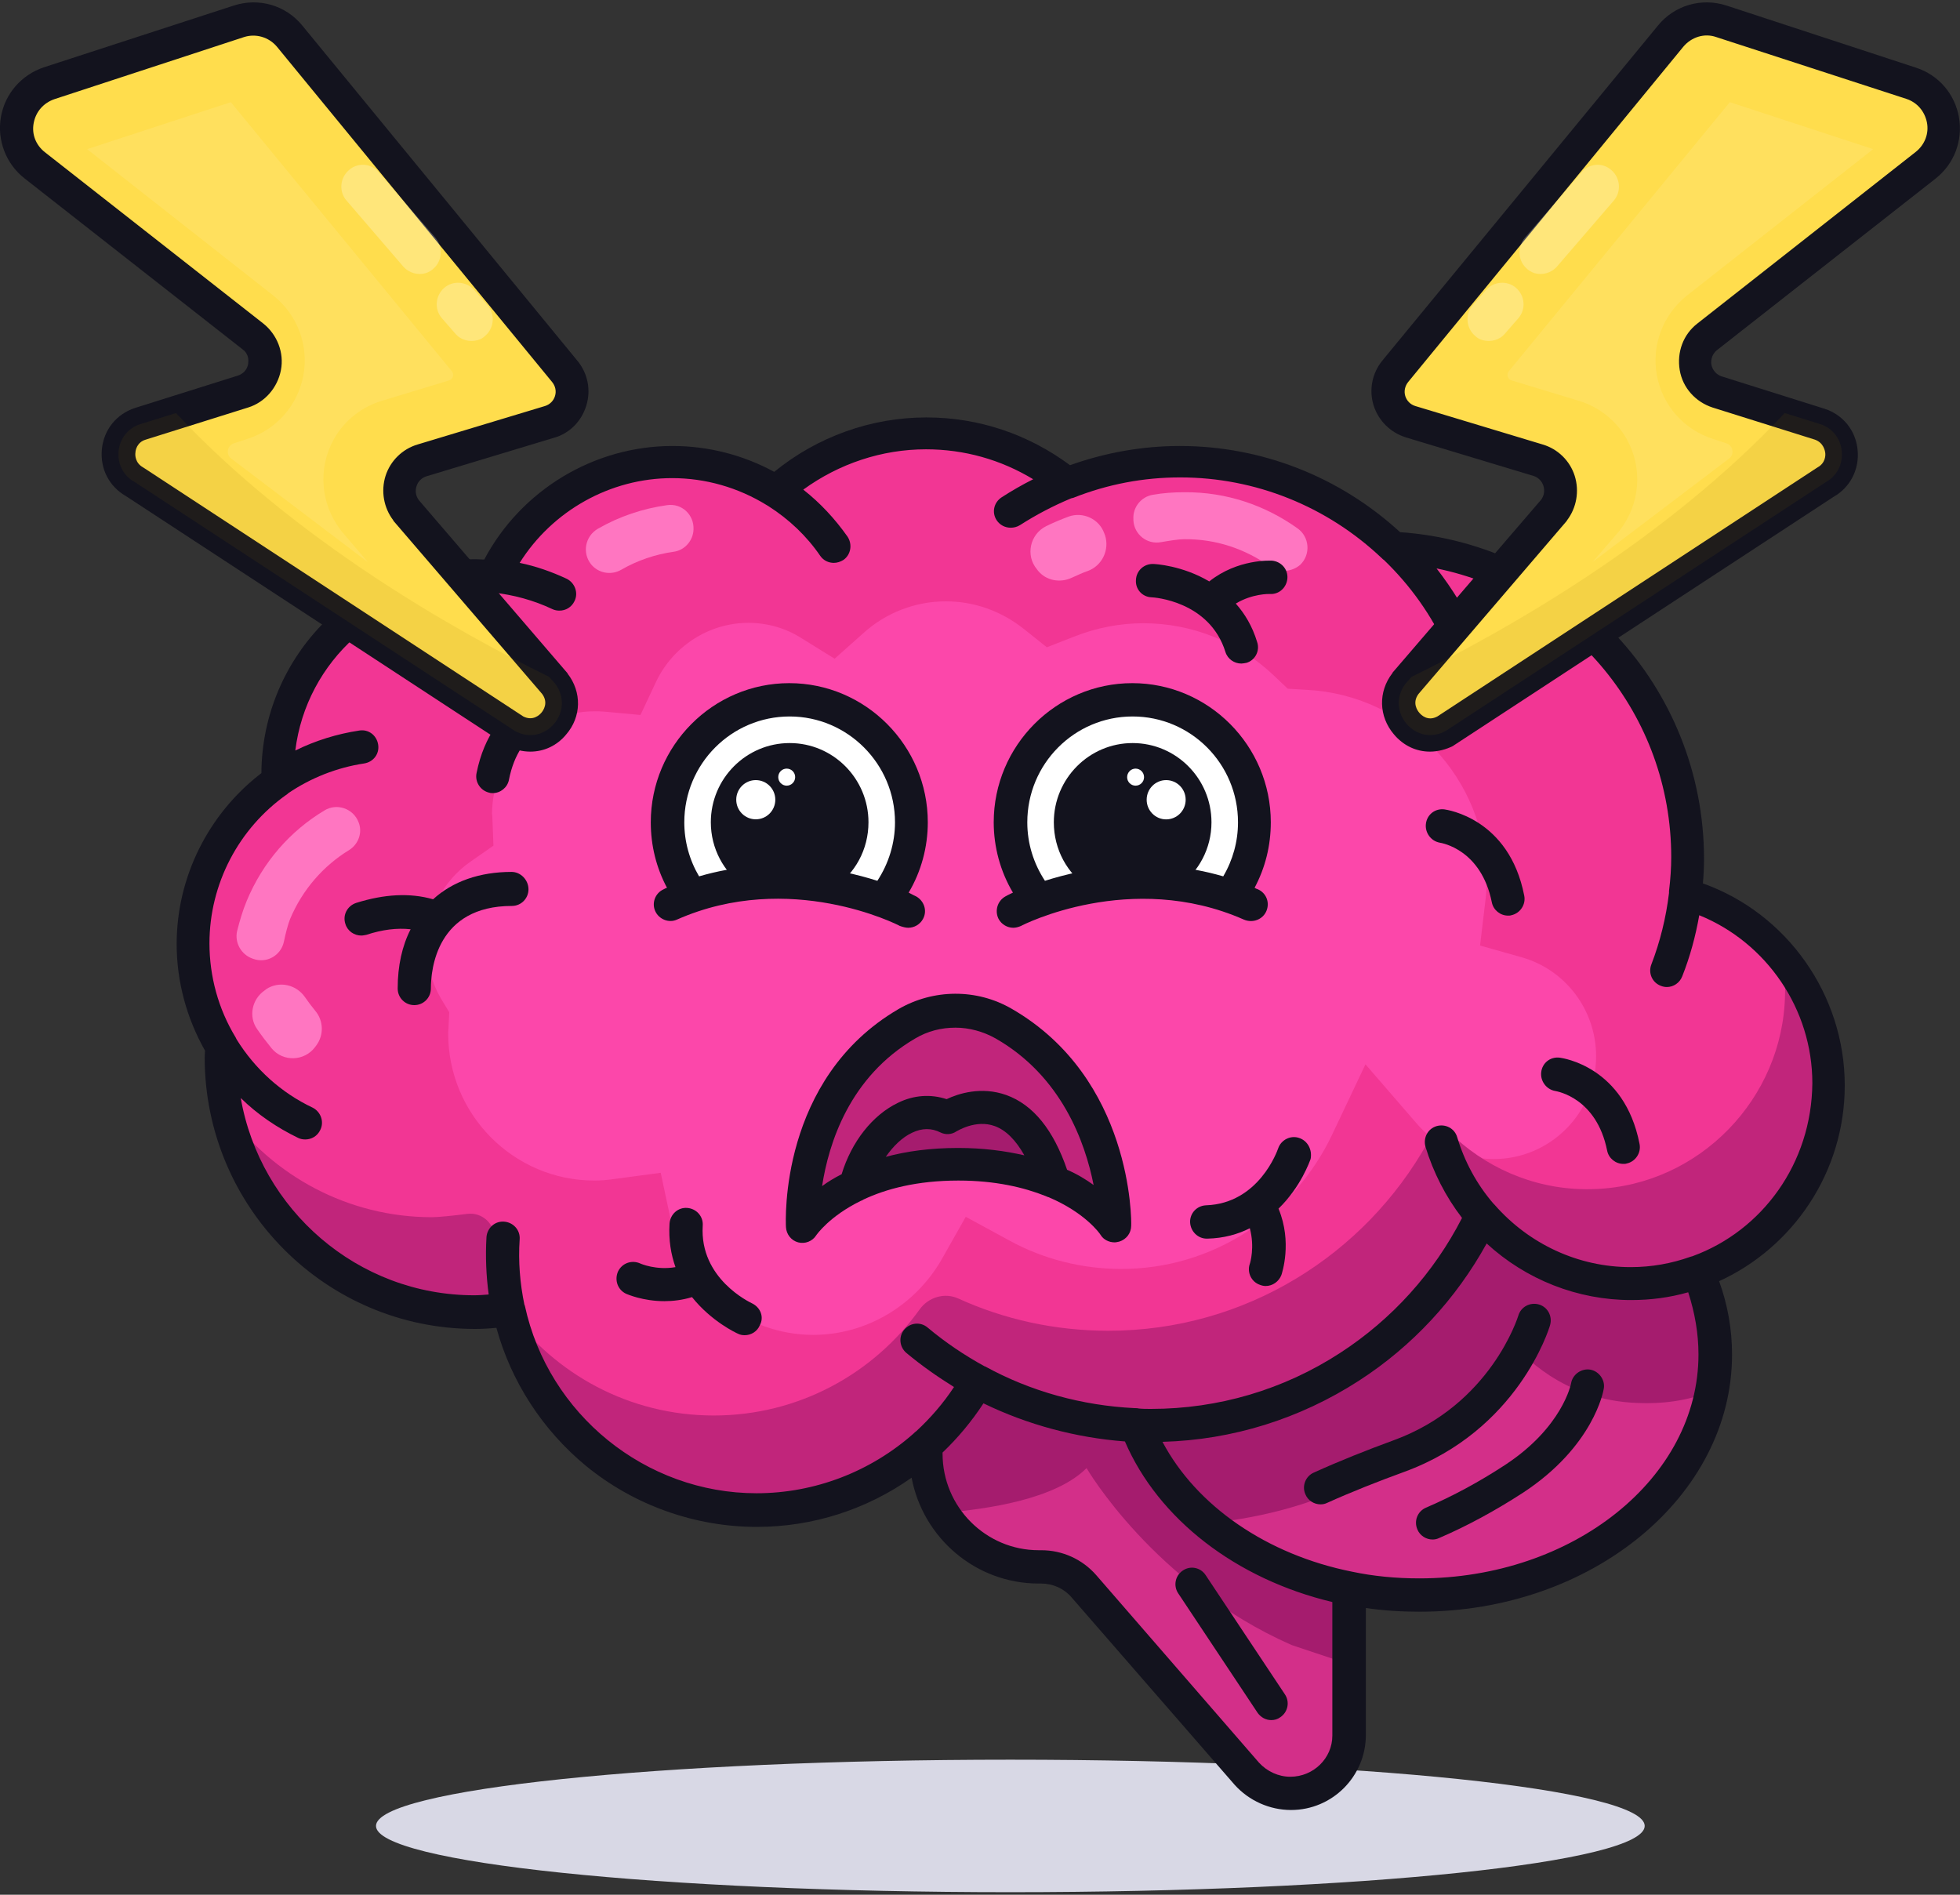 <svg width="30" height="29" viewBox="0 0 30 29" fill="none" xmlns="http://www.w3.org/2000/svg">
<rect x="0" y="0" width="30" height="29" fill="#333333" stroke="none"/>
<path d="M15.464 28.961C20.827 28.961 25.174 28.507 25.174 27.947C25.174 27.387 20.827 26.933 15.464 26.933C10.102 26.933 5.755 27.387 5.755 27.947C5.755 28.507 10.102 28.961 15.464 28.961Z" fill="#D8D8E5"/>
<path d="M20.646 20.646V26.559C20.646 27.052 20.252 27.454 19.755 27.454H19.75C19.496 27.454 19.253 27.341 19.079 27.148L16.586 24.276C16.423 24.09 16.186 23.982 15.932 23.982H15.893C14.94 23.982 14.167 23.206 14.167 22.249V22.113L14.156 20.595L20.646 20.646Z" fill="#D32F89"/>
<path d="M20.646 20.646V25.471L19.767 25.177C17.663 24.248 16.631 22.47 16.631 22.47C16.158 22.945 15.126 23.098 14.432 23.155C14.269 22.889 14.179 22.583 14.179 22.249V22.113L14.156 20.595L20.646 20.646Z" fill="#A51C6E"/>
<path d="M25.975 19.468C26.155 19.865 26.251 20.289 26.251 20.731C26.251 22.765 24.221 24.413 21.723 24.413C21.351 24.413 20.99 24.379 20.646 24.305C19.096 23.999 17.855 23.042 17.393 21.802L22.58 18.16L25.975 19.468Z" fill="#D32F89"/>
<path d="M18.391 23.229C17.934 22.826 17.59 22.345 17.387 21.807L22.575 18.165L25.969 19.468V19.473C26.15 19.87 26.246 20.294 26.246 20.736C26.246 20.884 26.234 21.031 26.212 21.172L26.189 21.297C25.817 21.444 25.434 21.49 25.061 21.473C23.906 21.433 23.28 20.697 23.178 20.589C22.75 21.45 21.718 22.135 21.052 22.526C20.099 23.087 19.073 23.257 18.487 23.314L18.391 23.229Z" fill="#A51C6E"/>
<path d="M25.789 13.701C25.811 13.52 25.823 13.339 25.823 13.152C25.823 10.603 23.827 8.525 21.323 8.394C20.471 7.584 19.327 7.08 18.058 7.08C17.449 7.08 16.868 7.199 16.333 7.409C15.741 6.933 14.991 6.644 14.173 6.644C13.288 6.644 12.482 6.984 11.873 7.533C11.41 7.25 10.869 7.08 10.288 7.08C9.076 7.08 8.038 7.794 7.553 8.83C7.457 8.819 7.362 8.813 7.266 8.813C5.597 8.813 4.243 10.173 4.243 11.849C4.243 11.883 4.249 11.923 4.249 11.957C3.465 12.506 2.946 13.418 2.946 14.449C2.946 15.027 3.11 15.559 3.386 16.018C3.386 16.075 3.381 16.126 3.381 16.182C3.381 18.335 5.117 20.085 7.266 20.085C7.44 20.085 7.615 20.068 7.784 20.045C8.162 21.801 9.719 23.121 11.579 23.121C13.028 23.121 14.286 22.322 14.957 21.144C15.752 21.575 16.66 21.818 17.624 21.818C19.857 21.818 21.78 20.504 22.682 18.607C23.235 19.247 24.047 19.649 24.96 19.649C26.629 19.649 27.982 18.29 27.982 16.613C27.982 15.231 27.052 14.064 25.789 13.701Z" fill="#F23694"/>
<path d="M12.447 20.431C11.404 20.431 10.485 19.689 10.265 18.663L10.113 17.95L9.397 18.046C9.279 18.063 9.183 18.069 9.098 18.069C7.863 18.069 6.86 17.061 6.86 15.82C6.86 15.814 6.86 15.803 6.86 15.797C6.86 15.775 6.865 15.752 6.865 15.729L6.876 15.492L6.752 15.288C6.606 15.038 6.527 14.761 6.527 14.478C6.527 13.962 6.781 13.481 7.204 13.186L7.553 12.943L7.536 12.512C7.536 12.489 7.536 12.473 7.531 12.456V12.45C7.536 11.589 8.235 10.887 9.098 10.887C9.143 10.887 9.194 10.887 9.25 10.892L9.803 10.943L10.04 10.439C10.299 9.89 10.852 9.533 11.455 9.533C11.743 9.533 12.025 9.612 12.273 9.771L12.775 10.082L13.214 9.691C13.564 9.374 14.015 9.204 14.477 9.204C14.912 9.204 15.323 9.352 15.667 9.623L16.023 9.907L16.445 9.742C16.789 9.607 17.145 9.539 17.5 9.539C18.244 9.539 18.955 9.822 19.502 10.343L19.71 10.541L19.998 10.558C21.543 10.637 22.755 11.918 22.755 13.469C22.755 13.571 22.749 13.685 22.733 13.809L22.654 14.472L23.296 14.653C23.967 14.846 24.43 15.463 24.43 16.166C24.43 17.032 23.731 17.74 22.862 17.74C22.411 17.74 21.983 17.542 21.684 17.196L20.9 16.29L20.387 17.372C20.099 17.978 19.648 18.488 19.09 18.85C18.515 19.224 17.849 19.422 17.162 19.422C16.569 19.422 15.977 19.275 15.459 18.992L14.782 18.624L14.404 19.292C13.992 19.994 13.248 20.431 12.447 20.431Z" fill="#FC47AA"/>
<path d="M5.343 13.011C4.954 13.249 4.632 13.611 4.441 14.064C4.407 14.149 4.373 14.28 4.345 14.415C4.3 14.625 4.08 14.75 3.877 14.676L3.86 14.67C3.691 14.608 3.589 14.427 3.629 14.251C3.668 14.098 3.713 13.94 3.775 13.792C4.023 13.192 4.446 12.716 4.965 12.405C5.157 12.286 5.41 12.376 5.489 12.586C5.551 12.739 5.489 12.92 5.343 13.011Z" fill="#FF76C1"/>
<path d="M19.44 8.672C19.067 8.406 18.616 8.247 18.126 8.253C18.035 8.253 17.9 8.276 17.77 8.298C17.556 8.338 17.359 8.179 17.348 7.964V7.947C17.336 7.766 17.466 7.602 17.646 7.573C17.804 7.545 17.962 7.534 18.126 7.534C18.774 7.528 19.372 7.737 19.863 8.089C20.043 8.219 20.066 8.485 19.902 8.644C19.772 8.757 19.581 8.768 19.44 8.672Z" fill="#FF76C1"/>
<path d="M9.048 8.638C8.907 8.462 8.957 8.207 9.149 8.094C9.482 7.902 9.843 7.783 10.209 7.732C10.435 7.698 10.626 7.879 10.615 8.105C10.609 8.275 10.48 8.423 10.311 8.445C10.029 8.485 9.758 8.576 9.504 8.723C9.352 8.808 9.16 8.774 9.048 8.638Z" fill="#FF76C1"/>
<path d="M4.052 15.158L4.074 15.14C4.271 15.01 4.531 15.067 4.666 15.259C4.717 15.333 4.768 15.401 4.824 15.469C4.954 15.622 4.959 15.843 4.841 16.001L4.824 16.024C4.661 16.245 4.333 16.256 4.159 16.047C4.08 15.95 4.006 15.854 3.933 15.747C3.803 15.56 3.854 15.293 4.052 15.158Z" fill="#FF76C1"/>
<path d="M16.648 8.74C16.564 8.768 16.485 8.808 16.406 8.842C16.226 8.927 16.011 8.887 15.887 8.734L15.87 8.711C15.695 8.502 15.763 8.179 16.011 8.054C16.124 7.998 16.237 7.952 16.355 7.907C16.575 7.828 16.823 7.941 16.902 8.162L16.913 8.19C16.987 8.417 16.868 8.66 16.648 8.74Z" fill="#FF76C1"/>
<path d="M7.784 20.046C7.615 20.068 7.446 20.085 7.271 20.085C5.416 20.085 3.86 18.777 3.476 17.027C4.181 17.995 5.326 18.63 6.611 18.63C6.707 18.63 6.933 18.607 7.153 18.579C7.378 18.55 7.576 18.732 7.57 18.958C7.564 19.332 7.609 19.672 7.784 20.046Z" fill="#C1257B"/>
<path d="M27.977 16.67C27.948 18.312 26.595 19.649 24.96 19.649C24.046 19.649 23.234 19.247 22.682 18.607C21.78 20.504 19.857 21.818 17.624 21.818C16.66 21.818 15.752 21.575 14.957 21.144C14.291 22.322 13.028 23.121 11.579 23.121C9.724 23.121 8.173 21.813 7.79 20.062C8.495 21.031 9.634 21.665 10.925 21.665C12.222 21.665 13.372 21.025 14.077 20.04C14.212 19.853 14.46 19.779 14.669 19.875C15.368 20.193 16.146 20.368 16.964 20.368C19.067 20.368 20.894 19.201 21.853 17.485C21.938 17.332 22.146 17.298 22.276 17.417C22.84 17.927 23.59 18.233 24.419 18.199C26.009 18.137 27.294 16.817 27.322 15.22C27.328 15.038 27.311 14.863 27.289 14.693C27.728 15.22 27.993 15.916 27.977 16.67Z" fill="#C1257B"/>
<path d="M15.357 15.667C17.094 16.664 17.06 18.777 17.06 18.777C17.06 18.777 16.445 17.723 14.669 17.712C12.893 17.717 12.278 18.777 12.278 18.777C12.278 18.777 12.166 16.675 13.874 15.673C14.336 15.401 14.9 15.401 15.357 15.667Z" fill="#C1257B"/>
<path d="M16.13 18.091C15.769 17.944 15.295 17.825 14.675 17.825C13.981 17.831 13.468 17.972 13.096 18.148C13.276 17.412 13.908 16.817 14.506 17.106C14.506 17.1 15.6 16.369 16.13 18.091Z" fill="#A51C6E"/>
<path d="M10.598 13.639C10.367 13.311 10.237 12.897 10.271 12.455C10.333 11.555 11.06 10.824 11.957 10.762C13.023 10.688 13.908 11.532 13.908 12.586C13.908 13.05 13.739 13.469 13.457 13.792C12.6 13.282 11.551 13.22 10.637 13.622L10.598 13.639Z" fill="white"/>
<path d="M11.382 13.565C11.077 13.344 10.88 12.988 10.88 12.585C10.88 11.917 11.421 11.373 12.087 11.373C12.752 11.373 13.293 11.917 13.293 12.585C13.293 13.005 13.085 13.373 12.763 13.588L11.382 13.565Z" fill="#13131E"/>
<path d="M11.568 12.54C11.733 12.54 11.867 12.406 11.867 12.24C11.867 12.074 11.733 11.94 11.568 11.94C11.403 11.94 11.269 12.074 11.269 12.24C11.269 12.406 11.403 12.54 11.568 12.54Z" fill="white"/>
<path d="M12.041 12.025C12.113 12.025 12.171 11.966 12.171 11.894C12.171 11.822 12.113 11.764 12.041 11.764C11.97 11.764 11.912 11.822 11.912 11.894C11.912 11.966 11.97 12.025 12.041 12.025Z" fill="white"/>
<path d="M18.825 13.639C19.056 13.311 19.186 12.897 19.152 12.455C19.09 11.555 18.363 10.824 17.466 10.762C16.4 10.688 15.515 11.532 15.515 12.586C15.515 13.05 15.684 13.469 15.966 13.792C16.823 13.282 17.872 13.22 18.786 13.622L18.825 13.639Z" fill="white"/>
<path d="M18.041 13.566C18.346 13.345 18.543 12.988 18.543 12.586C18.543 11.917 18.002 11.373 17.336 11.373C16.671 11.373 16.13 11.917 16.13 12.586C16.13 13.005 16.338 13.373 16.66 13.588L18.041 13.566Z" fill="#13131E"/>
<path d="M17.849 12.541C18.015 12.541 18.148 12.406 18.148 12.24C18.148 12.075 18.015 11.94 17.849 11.94C17.684 11.94 17.551 12.075 17.551 12.24C17.551 12.406 17.684 12.541 17.849 12.541Z" fill="white"/>
<path d="M17.381 12.025C17.453 12.025 17.511 11.967 17.511 11.895C17.511 11.823 17.453 11.764 17.381 11.764C17.31 11.764 17.252 11.823 17.252 11.895C17.252 11.967 17.31 12.025 17.381 12.025Z" fill="white"/>
<path d="M28.236 16.613C28.236 15.225 27.351 13.979 26.065 13.521C26.076 13.39 26.082 13.266 26.082 13.147C26.082 10.507 24.047 8.327 21.43 8.145C20.505 7.296 19.31 6.826 18.058 6.826C17.489 6.826 16.919 6.927 16.378 7.12C15.735 6.644 14.979 6.389 14.179 6.389C13.333 6.389 12.51 6.684 11.85 7.222C11.371 6.961 10.835 6.826 10.294 6.826C9.093 6.826 7.976 7.5 7.412 8.564C7.367 8.564 7.322 8.559 7.277 8.559C5.478 8.559 4.012 10.026 4.001 11.833C3.189 12.456 2.704 13.424 2.704 14.449C2.704 15.021 2.856 15.582 3.138 16.081C3.138 16.109 3.133 16.143 3.133 16.183C3.133 18.477 4.988 20.34 7.271 20.34C7.378 20.34 7.486 20.334 7.598 20.323C7.824 21.15 8.309 21.892 8.969 22.436C9.702 23.036 10.632 23.37 11.585 23.37C12.448 23.37 13.271 23.099 13.953 22.617C14.128 23.54 14.934 24.237 15.899 24.237H15.938C16.113 24.237 16.282 24.311 16.4 24.447L18.898 27.318C19.118 27.562 19.434 27.703 19.761 27.703C20.393 27.703 20.906 27.188 20.906 26.554V24.611C21.171 24.651 21.447 24.668 21.729 24.668C24.368 24.668 26.511 22.9 26.511 20.731C26.511 20.346 26.443 19.966 26.313 19.609C27.441 19.094 28.236 17.944 28.236 16.613ZM19.75 27.194C19.569 27.194 19.395 27.114 19.27 26.978L16.778 24.107C16.564 23.863 16.259 23.727 15.938 23.727H15.899C15.087 23.727 14.427 23.064 14.427 22.249V22.232C14.664 22.005 14.872 21.756 15.053 21.479C15.729 21.807 16.468 22.005 17.218 22.062C17.731 23.252 18.921 24.169 20.393 24.52V26.565C20.393 26.91 20.105 27.194 19.75 27.194ZM25.997 20.731C25.997 22.623 24.08 24.158 21.723 24.158C21.363 24.158 21.018 24.124 20.697 24.056C19.389 23.795 18.312 23.048 17.793 22.068C18.864 22.039 19.896 21.716 20.799 21.133C21.616 20.606 22.287 19.881 22.755 19.032C23.359 19.587 24.148 19.898 24.966 19.898C25.27 19.898 25.558 19.859 25.84 19.779C25.941 20.091 25.997 20.408 25.997 20.731ZM25.913 19.224C25.902 19.23 25.885 19.23 25.873 19.236C25.586 19.338 25.281 19.394 24.96 19.394C24.159 19.394 23.404 19.043 22.874 18.437C22.868 18.431 22.862 18.426 22.857 18.42C22.603 18.125 22.417 17.78 22.304 17.406C22.265 17.27 22.124 17.197 21.988 17.236C21.853 17.276 21.78 17.417 21.819 17.553C21.938 17.944 22.129 18.318 22.378 18.641C21.949 19.479 21.306 20.193 20.511 20.708C19.648 21.269 18.65 21.564 17.618 21.564C17.556 21.564 17.494 21.564 17.432 21.558C17.41 21.552 17.387 21.552 17.365 21.552C16.564 21.513 15.774 21.297 15.075 20.912C15.075 20.912 15.075 20.912 15.07 20.912C14.76 20.742 14.466 20.544 14.196 20.317C14.088 20.227 13.931 20.244 13.84 20.351C13.75 20.459 13.767 20.618 13.874 20.708C14.105 20.901 14.348 21.071 14.602 21.229C14.438 21.479 14.241 21.705 14.027 21.903C14.01 21.915 13.998 21.926 13.981 21.943C13.327 22.521 12.476 22.855 11.579 22.855C9.882 22.855 8.393 21.648 8.033 19.983C8.033 19.978 8.027 19.972 8.027 19.972C7.959 19.643 7.931 19.309 7.954 18.969C7.965 18.828 7.858 18.709 7.717 18.698C7.576 18.686 7.457 18.794 7.446 18.935C7.429 19.23 7.441 19.524 7.48 19.813C7.401 19.819 7.328 19.825 7.26 19.825C5.473 19.825 3.984 18.516 3.685 16.806C3.939 17.055 4.238 17.259 4.565 17.417C4.599 17.434 4.638 17.44 4.672 17.44C4.768 17.44 4.858 17.389 4.903 17.293C4.965 17.168 4.909 17.015 4.785 16.953C4.305 16.726 3.905 16.364 3.623 15.911C3.617 15.899 3.612 15.888 3.606 15.877C3.341 15.441 3.206 14.942 3.206 14.438C3.206 13.532 3.651 12.677 4.396 12.155C4.401 12.15 4.407 12.15 4.407 12.144C4.756 11.906 5.157 11.748 5.574 11.685C5.715 11.663 5.811 11.538 5.788 11.396C5.766 11.255 5.642 11.159 5.501 11.181C5.162 11.232 4.83 11.334 4.52 11.487C4.689 10.116 5.856 9.057 7.266 9.057C7.35 9.057 7.435 9.063 7.531 9.069C7.536 9.069 7.536 9.069 7.542 9.069C7.858 9.103 8.168 9.187 8.455 9.323C8.489 9.34 8.529 9.346 8.563 9.346C8.658 9.346 8.749 9.295 8.794 9.199C8.856 9.074 8.799 8.921 8.675 8.859C8.444 8.751 8.202 8.666 7.954 8.615C8.455 7.817 9.341 7.318 10.288 7.318C10.796 7.318 11.297 7.46 11.737 7.732C11.748 7.737 11.754 7.743 11.765 7.749C12.075 7.947 12.346 8.202 12.555 8.508C12.606 8.581 12.684 8.615 12.763 8.615C12.814 8.615 12.865 8.598 12.91 8.57C13.023 8.491 13.051 8.332 12.972 8.213C12.78 7.941 12.555 7.698 12.295 7.494C12.842 7.097 13.496 6.877 14.173 6.877C14.76 6.877 15.318 7.035 15.814 7.335C15.645 7.42 15.487 7.511 15.329 7.613C15.211 7.692 15.177 7.845 15.256 7.964C15.306 8.038 15.386 8.077 15.47 8.077C15.515 8.077 15.566 8.066 15.611 8.038C15.859 7.879 16.119 7.743 16.389 7.63C16.4 7.624 16.417 7.624 16.429 7.619C16.959 7.409 17.506 7.307 18.064 7.307C19.214 7.307 20.314 7.749 21.154 8.547C21.165 8.559 21.171 8.564 21.182 8.57C21.588 8.961 21.915 9.42 22.146 9.935C22.191 10.026 22.282 10.082 22.378 10.082C22.411 10.082 22.451 10.077 22.485 10.06C22.614 10.003 22.665 9.85 22.609 9.72C22.439 9.352 22.231 9.012 21.988 8.7C24.047 9.12 25.58 10.943 25.58 13.118C25.58 13.277 25.569 13.453 25.546 13.639C25.546 13.651 25.546 13.656 25.546 13.668C25.501 14.042 25.411 14.41 25.276 14.761C25.225 14.891 25.287 15.039 25.422 15.089C25.451 15.101 25.484 15.107 25.513 15.107C25.614 15.107 25.71 15.044 25.749 14.942C25.868 14.642 25.952 14.331 26.009 14.008C27.041 14.427 27.74 15.446 27.74 16.579C27.729 17.808 26.973 18.834 25.913 19.224Z" fill="#13131E"/>
<path d="M7.83 13.345C7.339 13.345 6.927 13.492 6.629 13.764C6.273 13.662 5.879 13.685 5.45 13.82C5.315 13.866 5.241 14.007 5.287 14.143C5.32 14.251 5.422 14.319 5.529 14.319C5.557 14.319 5.58 14.313 5.608 14.308C5.85 14.228 6.076 14.2 6.285 14.223C6.155 14.477 6.087 14.783 6.087 15.129C6.087 15.271 6.2 15.384 6.341 15.384C6.482 15.384 6.595 15.271 6.595 15.129C6.595 14.834 6.685 13.866 7.835 13.866C7.976 13.866 8.089 13.752 8.089 13.611C8.089 13.469 7.971 13.345 7.83 13.345Z" fill="#13131E"/>
<path d="M8.523 10.513C8.484 10.519 7.531 10.649 7.294 11.833C7.266 11.969 7.356 12.104 7.491 12.133C7.508 12.139 7.525 12.139 7.542 12.139C7.66 12.139 7.767 12.054 7.79 11.935C7.948 11.125 8.551 11.028 8.585 11.023C8.72 11.006 8.822 10.875 8.805 10.739C8.788 10.592 8.664 10.496 8.523 10.513Z" fill="#13131E"/>
<path d="M22.107 12.388C21.966 12.371 21.842 12.467 21.825 12.609C21.808 12.745 21.904 12.875 22.039 12.898C22.067 12.903 22.671 13 22.834 13.81C22.857 13.929 22.964 14.014 23.082 14.014C23.099 14.014 23.116 14.014 23.133 14.008C23.268 13.979 23.358 13.844 23.33 13.708C23.099 12.524 22.146 12.394 22.107 12.388Z" fill="#13131E"/>
<path d="M23.872 16.188C23.731 16.171 23.607 16.267 23.59 16.409C23.573 16.545 23.669 16.675 23.804 16.698C23.832 16.704 24.436 16.8 24.599 17.61C24.622 17.729 24.729 17.814 24.847 17.814C24.864 17.814 24.881 17.814 24.898 17.808C25.033 17.78 25.123 17.644 25.095 17.508C24.864 16.324 23.917 16.194 23.872 16.188Z" fill="#13131E"/>
<path d="M17.624 9.142C17.658 9.142 18.515 9.199 18.757 9.98C18.791 10.088 18.893 10.156 19 10.156C19.022 10.156 19.051 10.15 19.079 10.145C19.214 10.105 19.287 9.958 19.242 9.827C19.169 9.584 19.051 9.391 18.915 9.238C19.169 9.085 19.423 9.091 19.434 9.091C19.575 9.102 19.693 8.995 19.705 8.853C19.716 8.712 19.609 8.593 19.468 8.581C19.445 8.581 18.944 8.553 18.509 8.899C18.098 8.655 17.68 8.632 17.652 8.632C17.511 8.627 17.393 8.734 17.387 8.876C17.376 9.018 17.483 9.136 17.624 9.142Z" fill="#13131E"/>
<path d="M19.885 17.417C19.755 17.372 19.609 17.445 19.564 17.576C19.552 17.61 19.27 18.42 18.459 18.448C18.317 18.454 18.21 18.573 18.216 18.709C18.222 18.845 18.334 18.958 18.47 18.958C18.475 18.958 18.475 18.958 18.481 18.958C18.735 18.952 18.949 18.89 19.13 18.799C19.208 19.088 19.135 19.332 19.13 19.343C19.084 19.473 19.152 19.621 19.287 19.666C19.316 19.677 19.344 19.683 19.372 19.683C19.479 19.683 19.575 19.615 19.614 19.513C19.62 19.49 19.784 19.015 19.569 18.499C19.913 18.165 20.049 17.768 20.06 17.74C20.088 17.604 20.02 17.462 19.885 17.417Z" fill="#13131E"/>
<path d="M11.512 19.949C11.478 19.932 10.705 19.57 10.756 18.76C10.767 18.618 10.66 18.499 10.519 18.488C10.378 18.477 10.26 18.584 10.248 18.726C10.232 18.981 10.271 19.202 10.339 19.394C10.046 19.445 9.809 19.343 9.797 19.337C9.668 19.281 9.521 19.332 9.459 19.462C9.403 19.592 9.453 19.74 9.583 19.802C9.6 19.808 9.837 19.915 10.17 19.915C10.299 19.915 10.446 19.898 10.592 19.853C10.891 20.227 11.269 20.402 11.297 20.414C11.331 20.431 11.365 20.436 11.399 20.436C11.495 20.436 11.591 20.38 11.63 20.283C11.698 20.159 11.641 20.012 11.512 19.949Z" fill="#13131E"/>
<path d="M23.725 20.284C23.765 20.148 23.691 20.006 23.556 19.966C23.421 19.927 23.28 20 23.24 20.136C23.235 20.148 22.823 21.501 21.329 22.045C20.911 22.198 20.5 22.362 20.111 22.538C19.981 22.594 19.924 22.747 19.981 22.872C20.02 22.968 20.116 23.025 20.212 23.025C20.246 23.025 20.28 23.019 20.314 23.002C20.691 22.832 21.092 22.674 21.498 22.526C23.229 21.892 23.708 20.346 23.725 20.284Z" fill="#13131E"/>
<path d="M24.34 20.963C24.204 20.941 24.069 21.037 24.047 21.173C24.047 21.178 23.917 21.847 23.032 22.425C22.642 22.68 22.236 22.9 21.825 23.076C21.695 23.133 21.639 23.28 21.695 23.41C21.735 23.506 21.831 23.563 21.926 23.563C21.96 23.563 21.994 23.557 22.028 23.54C22.462 23.354 22.896 23.116 23.308 22.849C24.39 22.141 24.543 21.292 24.548 21.252C24.571 21.122 24.475 20.986 24.34 20.963Z" fill="#13131E"/>
<path d="M18.453 24.107C18.374 23.988 18.216 23.959 18.103 24.039C17.985 24.118 17.957 24.276 18.036 24.39L19.248 26.214C19.299 26.287 19.378 26.327 19.457 26.327C19.507 26.327 19.552 26.316 19.598 26.282C19.716 26.202 19.744 26.044 19.665 25.93L18.453 24.107Z" fill="#13131E"/>
<path d="M15.487 15.441C14.951 15.129 14.286 15.135 13.75 15.446C11.929 16.511 12.025 18.692 12.03 18.782C12.036 18.89 12.109 18.986 12.216 19.015C12.323 19.043 12.436 18.998 12.493 18.907C12.498 18.901 12.69 18.618 13.175 18.38C13.192 18.375 13.203 18.369 13.22 18.358C13.558 18.199 14.032 18.069 14.669 18.069C15.239 18.069 15.679 18.176 16.006 18.307C16.023 18.312 16.039 18.324 16.051 18.324C16.609 18.561 16.834 18.879 16.846 18.901C16.891 18.975 16.976 19.015 17.06 19.015C17.083 19.015 17.105 19.009 17.133 19.003C17.241 18.969 17.314 18.873 17.314 18.76C17.319 18.68 17.331 16.505 15.487 15.441ZM13.558 17.706C13.671 17.542 13.812 17.406 13.959 17.338C14.111 17.264 14.258 17.264 14.393 17.332C14.472 17.372 14.568 17.366 14.641 17.315C14.647 17.315 14.934 17.128 15.227 17.236C15.397 17.298 15.549 17.451 15.679 17.683C15.385 17.616 15.053 17.57 14.664 17.57C14.241 17.57 13.874 17.621 13.558 17.706ZM16.333 17.904C16.124 17.293 15.814 16.908 15.402 16.76C15.019 16.624 14.669 16.738 14.489 16.823C14.246 16.743 13.987 16.76 13.745 16.879C13.355 17.066 13.034 17.474 12.882 17.972C12.769 18.029 12.668 18.091 12.583 18.154C12.684 17.502 13 16.483 14.009 15.894C14.201 15.78 14.41 15.729 14.624 15.729C14.833 15.729 15.047 15.786 15.239 15.894C16.248 16.471 16.609 17.48 16.739 18.137C16.62 18.052 16.491 17.972 16.333 17.904Z" fill="#13131E"/>
<path d="M13.902 14.2C13.993 14.2 14.083 14.149 14.128 14.064C14.196 13.94 14.145 13.787 14.021 13.719C14.009 13.713 13.97 13.696 13.908 13.662C14.1 13.339 14.201 12.965 14.201 12.586C14.201 11.413 13.248 10.456 12.081 10.456C10.914 10.456 9.961 11.413 9.961 12.586C9.961 12.943 10.046 13.282 10.209 13.588C10.192 13.594 10.175 13.6 10.158 13.611C10.029 13.668 9.972 13.82 10.029 13.945C10.085 14.07 10.237 14.132 10.361 14.075C12.087 13.311 13.745 14.155 13.773 14.172C13.823 14.189 13.863 14.2 13.902 14.2ZM10.7 13.413C10.553 13.164 10.474 12.88 10.474 12.586C10.474 11.691 11.196 10.966 12.087 10.966C12.972 10.966 13.699 11.691 13.699 12.586C13.699 12.903 13.604 13.214 13.429 13.481C12.82 13.288 11.81 13.09 10.7 13.413Z" fill="#13131E"/>
<path d="M19.383 13.945C19.439 13.815 19.383 13.668 19.253 13.611C19.236 13.605 19.22 13.6 19.203 13.588C19.366 13.282 19.451 12.943 19.451 12.586C19.451 11.413 18.498 10.456 17.331 10.456C16.163 10.456 15.21 11.413 15.21 12.586C15.21 12.965 15.312 13.339 15.504 13.662C15.442 13.69 15.402 13.713 15.391 13.719C15.267 13.787 15.222 13.94 15.284 14.064C15.329 14.149 15.419 14.2 15.509 14.2C15.549 14.2 15.588 14.189 15.628 14.172C15.645 14.16 17.308 13.311 19.039 14.075C19.174 14.132 19.327 14.075 19.383 13.945ZM15.994 13.481C15.819 13.214 15.724 12.909 15.724 12.586C15.724 11.691 16.445 10.966 17.336 10.966C18.227 10.966 18.949 11.691 18.949 12.586C18.949 12.88 18.87 13.164 18.723 13.413C17.613 13.09 16.603 13.288 15.994 13.481Z" fill="#13131E"/>
<path d="M26.347 0.323C26.065 0.232 25.761 0.323 25.569 0.55L21.357 5.681C21.137 5.948 21.261 6.355 21.588 6.457L23.539 7.046C23.866 7.143 23.99 7.539 23.781 7.811L21.503 10.462C21.182 10.875 21.656 11.442 22.118 11.187L27.931 7.381C28.304 7.177 28.253 6.622 27.841 6.491L26.274 5.998C25.902 5.88 25.811 5.398 26.122 5.155L29.471 2.526C29.922 2.17 29.798 1.45 29.251 1.275L26.347 0.323Z" fill="#FFDD4D"/>
<path d="M21.887 11.504C21.678 11.504 21.481 11.414 21.334 11.238C21.103 10.966 21.092 10.587 21.312 10.303C21.312 10.298 21.317 10.298 21.317 10.292L23.59 7.647C23.635 7.585 23.646 7.511 23.624 7.437C23.601 7.364 23.545 7.307 23.471 7.284L21.52 6.695C21.284 6.622 21.098 6.44 21.024 6.203C20.951 5.965 21.002 5.71 21.16 5.517L25.377 0.391C25.631 0.08 26.043 -0.039 26.426 0.085L29.33 1.037C29.674 1.15 29.922 1.439 29.984 1.796C30.046 2.153 29.911 2.51 29.623 2.736L26.28 5.359C26.184 5.438 26.189 5.54 26.195 5.58C26.201 5.619 26.234 5.721 26.353 5.761L27.92 6.254C28.208 6.344 28.405 6.588 28.433 6.888C28.462 7.182 28.321 7.46 28.061 7.607L22.253 11.408C22.248 11.414 22.242 11.414 22.237 11.419C22.135 11.47 22.011 11.504 21.887 11.504ZM21.712 10.621C21.611 10.757 21.695 10.876 21.724 10.909C21.752 10.943 21.853 11.045 22 10.966L27.802 7.165C27.808 7.16 27.813 7.16 27.819 7.154C27.943 7.086 27.943 6.967 27.937 6.928C27.932 6.894 27.909 6.775 27.779 6.729L26.212 6.237C25.953 6.152 25.755 5.936 25.71 5.664C25.665 5.393 25.761 5.121 25.981 4.951L29.325 2.323C29.46 2.215 29.527 2.045 29.494 1.875C29.46 1.705 29.347 1.569 29.178 1.513L26.268 0.567C26.088 0.504 25.89 0.567 25.766 0.714L21.554 5.846C21.504 5.908 21.487 5.987 21.509 6.061C21.532 6.135 21.588 6.191 21.661 6.214L23.612 6.803C23.844 6.871 24.03 7.052 24.103 7.284C24.176 7.517 24.131 7.772 23.985 7.964C23.985 7.97 23.979 7.97 23.979 7.975L21.712 10.621Z" fill="#13131E"/>
<path opacity="0.1" d="M24.785 8.128L24.797 8.111C25.101 7.715 25.152 7.171 24.898 6.718C24.735 6.429 24.464 6.22 24.148 6.129L23.139 5.823C23.077 5.806 23.054 5.733 23.094 5.682L26.477 1.564L28.67 2.283L25.817 4.526C25.451 4.821 25.276 5.285 25.36 5.744C25.445 6.203 25.772 6.576 26.218 6.718L26.426 6.786C26.528 6.82 26.55 6.956 26.466 7.018L24.374 8.604L24.785 8.128Z" fill="white"/>
<path opacity="0.1" d="M27.943 7.381L22.129 11.187C21.667 11.442 21.193 10.881 21.515 10.462L21.605 10.36C23.071 9.641 25.495 8.264 27.317 6.322L27.858 6.491C28.259 6.616 28.315 7.177 27.943 7.381Z" fill="#8C7207"/>
<path opacity="0.25" d="M24.667 2.606C24.802 2.725 24.819 2.934 24.701 3.07L23.832 4.079C23.742 4.181 23.607 4.215 23.488 4.181C23.437 4.164 23.387 4.135 23.347 4.09C23.229 3.965 23.229 3.767 23.342 3.637L24.204 2.64C24.323 2.498 24.531 2.481 24.667 2.606Z" fill="white"/>
<path opacity="0.25" d="M22.693 5.206C22.648 5.194 22.609 5.172 22.575 5.138C22.439 5.019 22.423 4.809 22.541 4.673L22.744 4.441C22.862 4.305 23.071 4.288 23.206 4.407C23.342 4.526 23.359 4.735 23.24 4.871L23.037 5.104C22.953 5.206 22.817 5.24 22.693 5.206Z" fill="white"/>
<path d="M3.657 0.323C3.939 0.232 4.244 0.323 4.435 0.55L8.647 5.681C8.867 5.948 8.743 6.355 8.416 6.457L6.465 7.046C6.138 7.143 6.014 7.539 6.223 7.811L8.501 10.462C8.822 10.875 8.349 11.442 7.886 11.187L2.067 7.381C1.695 7.177 1.746 6.622 2.157 6.491L3.725 5.998C4.097 5.88 4.187 5.398 3.877 5.155L0.533 2.526C0.082 2.17 0.206 1.45 0.753 1.275L3.657 0.323Z" fill="#FFDD4D"/>
<path d="M8.117 11.504C7.999 11.504 7.875 11.476 7.756 11.408C7.751 11.402 7.745 11.402 7.739 11.397L1.932 7.596C1.672 7.449 1.531 7.177 1.559 6.877C1.588 6.576 1.785 6.333 2.073 6.242L3.64 5.749C3.759 5.71 3.792 5.614 3.798 5.568C3.804 5.529 3.815 5.421 3.713 5.347L0.375 2.73C0.093 2.51 -0.048 2.147 0.014 1.79C0.076 1.433 0.33 1.145 0.669 1.031L3.578 0.085C3.962 -0.039 4.373 0.08 4.627 0.391L8.839 5.523C8.997 5.715 9.048 5.97 8.974 6.208C8.901 6.446 8.721 6.633 8.478 6.701L6.527 7.29C6.454 7.313 6.397 7.369 6.375 7.443C6.352 7.517 6.364 7.59 6.409 7.653L8.681 10.298C8.687 10.303 8.687 10.303 8.687 10.309C8.907 10.592 8.901 10.972 8.664 11.244C8.523 11.414 8.326 11.504 8.117 11.504ZM8.01 10.966C8.157 11.04 8.258 10.943 8.286 10.909C8.315 10.876 8.399 10.757 8.298 10.621L6.025 7.975C6.02 7.97 6.02 7.97 6.02 7.964C5.873 7.772 5.828 7.517 5.901 7.284C5.975 7.052 6.161 6.871 6.392 6.803L8.343 6.214C8.416 6.191 8.473 6.135 8.495 6.061C8.518 5.987 8.501 5.908 8.45 5.846L4.238 0.714C4.114 0.567 3.916 0.51 3.736 0.567L0.832 1.518C0.669 1.575 0.55 1.705 0.516 1.881C0.482 2.056 0.55 2.221 0.685 2.328L4.029 4.951C4.243 5.121 4.351 5.398 4.3 5.664C4.249 5.931 4.057 6.157 3.798 6.237L2.23 6.729C2.095 6.769 2.073 6.894 2.073 6.928C2.067 6.962 2.067 7.086 2.191 7.154C2.197 7.16 2.202 7.16 2.208 7.165L8.01 10.966Z" fill="#13131E"/>
<path opacity="0.1" d="M5.225 8.128L5.213 8.111C4.909 7.715 4.858 7.171 5.112 6.718C5.275 6.429 5.546 6.22 5.862 6.129L6.871 5.823C6.933 5.806 6.956 5.733 6.916 5.682L3.533 1.564L1.334 2.283L4.187 4.526C4.554 4.821 4.728 5.285 4.644 5.744C4.559 6.203 4.232 6.576 3.787 6.718L3.578 6.786C3.477 6.82 3.454 6.956 3.539 7.018L5.631 8.604L5.225 8.128Z" fill="white"/>
<path opacity="0.1" d="M2.067 7.381L7.88 11.187C8.343 11.442 8.816 10.881 8.495 10.462L8.405 10.36C6.939 9.641 4.514 8.264 2.693 6.322L2.151 6.491C1.745 6.616 1.689 7.177 2.067 7.381Z" fill="#8C7207"/>
<path opacity="0.25" d="M5.338 2.606C5.202 2.725 5.185 2.934 5.304 3.07L6.172 4.079C6.262 4.181 6.398 4.215 6.516 4.181C6.567 4.164 6.617 4.135 6.657 4.09C6.775 3.965 6.775 3.767 6.663 3.637L5.8 2.64C5.687 2.498 5.473 2.481 5.338 2.606Z" fill="white"/>
<path opacity="0.25" d="M7.311 5.206C7.356 5.194 7.395 5.172 7.429 5.138C7.565 5.019 7.581 4.809 7.463 4.673L7.26 4.441C7.142 4.305 6.933 4.288 6.798 4.407C6.662 4.526 6.645 4.735 6.764 4.871L6.967 5.104C7.051 5.206 7.187 5.24 7.311 5.206Z" fill="white"/>
</svg>
